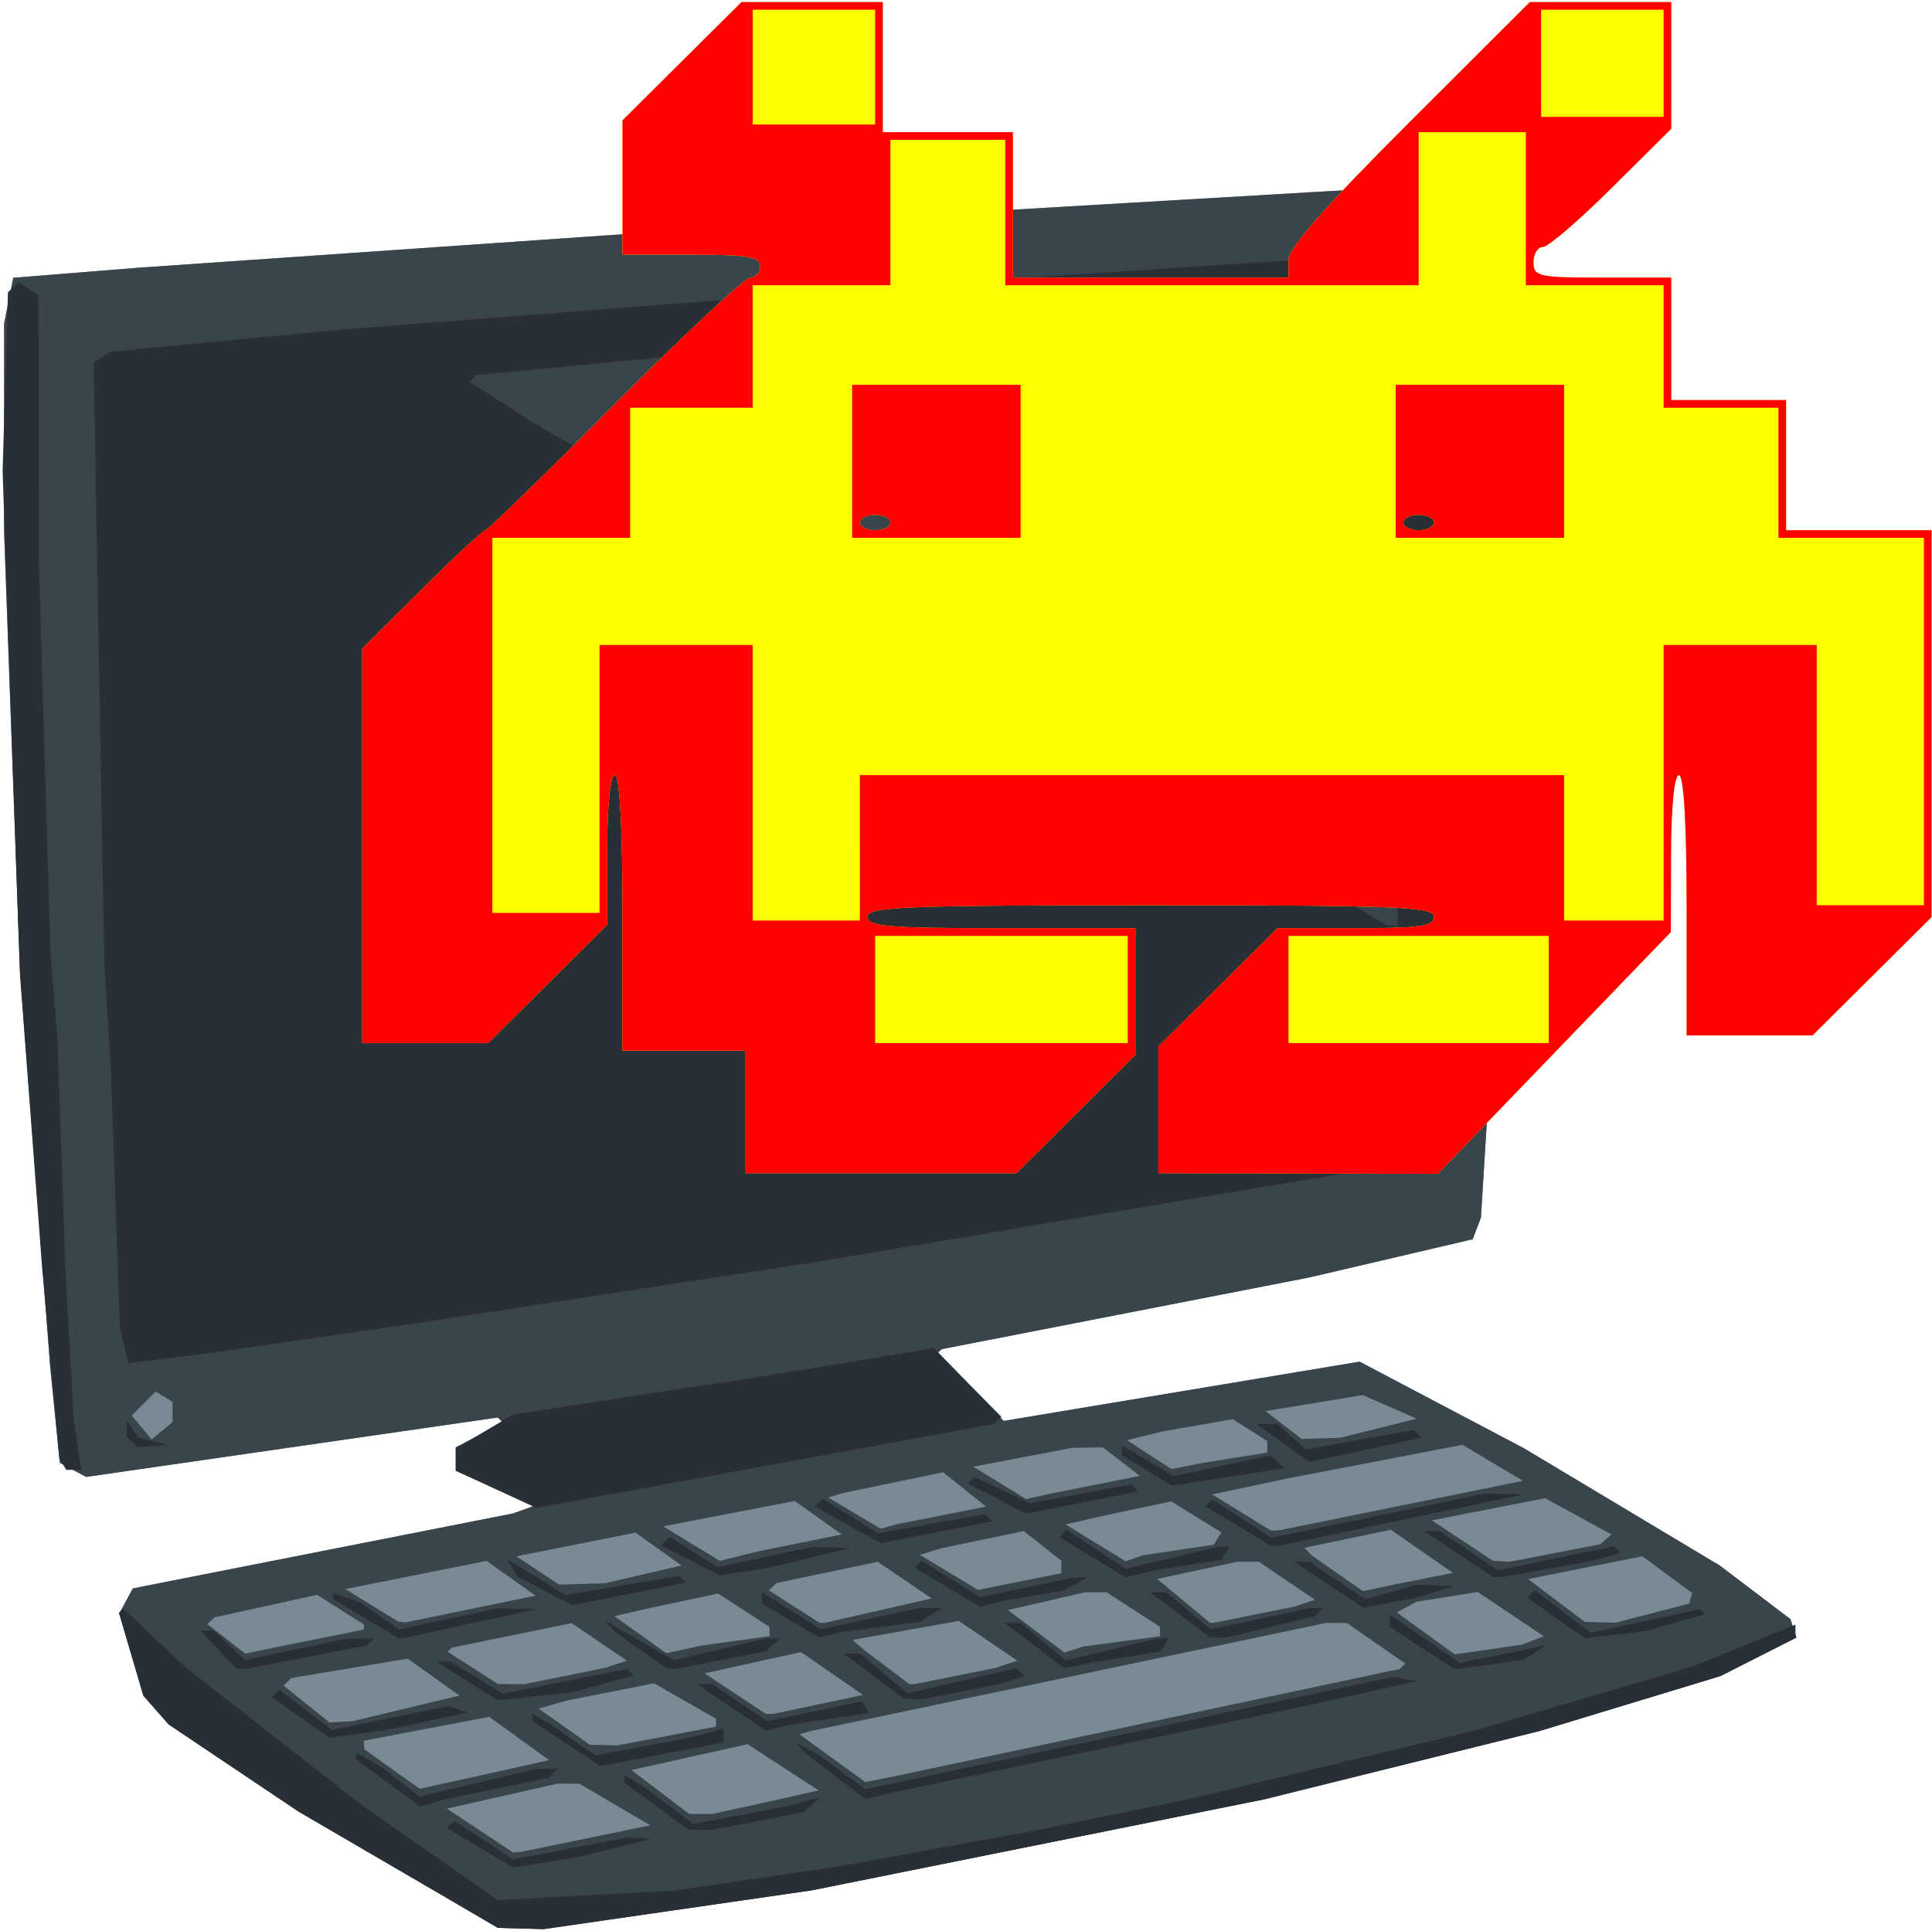 <svg xmlns="http://www.w3.org/2000/svg" width="252.374" height="252.252" xmlns:v="https://vecta.io/nano"><path d="M61.536 249.816l-3.5-2.05-19-11.074-17-11.406-3.305-3.755-3.151-10.714 1.766-3.3 49.69-9.798 2.815-1.022-10.315-4.552v-3.062l6.186-3.199-.695-.695-53.769 7.764-3.438-1.84-1.271-12.582-3.96-52-2.052-57-.002-27.25 1.198-5.991 16.302-1.311 84-5.807 93.206-5.468 3.59 1.378-1.347 48.449-1.96 52-2.072 33.553-1.081 2.818-21.336 4.991-48 9.363-.488.43 8.573 8.947 46.481-7.74 21.434 11.294 25.625 15.344 9.225 7 .784 2.399-9.934 5.034-23.699 7.199-36 8.928-59 11.869-35 5.062-6-.158-3.5-2.05z" fill="#798a94"/><path d="M61.536 249.816l-3.5-2.05-19-11.074-17-11.406-3.305-3.755-3.151-10.714 1.766-3.3 49.69-9.798 2.815-1.022-10.315-4.552v-3.062l6.186-3.199-.695-.695-53.769 7.764-3.438-1.84-1.271-12.582-3.96-52-2.052-57-.002-27.25 1.198-5.991 16.302-1.311 84-5.807 93.206-5.468 3.59 1.378-1.347 48.449-1.96 52-2.072 33.553-1.081 2.818-21.336 4.991-48 9.363-.488.43 8.573 8.947 46.481-7.74 21.434 11.294 25.625 15.344 9.225 7 .784 2.399-9.934 5.034-23.699 7.199-36 8.928-59 11.869-35 5.062-6-.158-3.5-2.05zm14.957-9.614l8.457-1.738-9.27-5.432h-2.899l-14.397 3.251 8.652 5.74 1-.083 8.457-1.738zm21.043-4.203l4.5-.984 4.882-1.118-9.267-6.028-15.182 3.378 7.567 5.729 3 .006 4.5-.984zm-28.158-5.526l2.342-.526-7.807-5.655-16.377 3.121.051 1.118 7.244 5.164 12.204-2.697 2.342-.526zm80.575-5.448l32.917-6.994.702-.702-7.644-5.297h-2.724l-67.168 14.09-1.617.448 8.617 6.242 4-.792zm-62.891 1.778l6.474-1.228-.015-1.044-8.089-4.62-11.395 2.258-3.669 1.051 6.669 4.714 3.553.098 6.474-1.228zm-34.037-3.615l6.989-1.68-6.766-4.818-15.212 2.54-1 .981 6 4.811 3-.153 6.989-1.68zm53.856-.519l5.845-1.234-8.082-5.601-12.609 2.775 8 5.304 1-.01 5.845-1.234zm-33.144-3.704l5.299-1.066 2.856-.941-7.224-4.909-15.631 3.204-.584.529 6.584 4.216 3.402.034 5.299-1.066zm51 0l5.299-1.066 2.856-.942-7.645-5.195-13.896 2.483 1.685 1.443 5.77 4.342h.632zm-82.951-4.921l5.75-1.155v-.662l-6.121-3.875-13.379 2.948-.97.868 4.97 3.872 4-.841zm54.251.332l4.499-.617-.025-1.228-6.713-4.346-8.762 1.863-4.784 1.093 6.784 4.842 4.501-.99 4.499-.617zm50.487.062l5.012-.665-.025-1.242-6.947-4.5h-2.875l-10.019 2.313 7.366 5.552 2.476-.792 5.012-.665zm53.706-.12l1.438-.552-8.632-5.78-8 1.27-2.58 1.399 7.58 5.473 8.756-1.258zm-138.736-4.117l8.458-1.738-6.384-4.546-18.457 3.681 6.926 4.267 1 .074 8.458-1.738zm53.18.23l7.033-1.6-7.055-4.794-13.228 2.773-.971.971 6.584 4.216.303.017.303.017 7.033-1.6zm49.063.533l5.299-1.066 2.737-.896-7.326-4.972h-2.813l-10.473 2.246 6.874 5.7.402.054zm52.109-.22l4.81-1.247.381-1.384-6.495-4.792-14.94 2.973 7.434 5.6 4 .098 4.809-1.247zm-77.208-6.03l.002-.815-4.926-3.875-10.677 2.234-2.894.86 7.607 4.591 10.887-2.181.002-.815zm47.283 1.541l3.885-.766-8.124-5.63-11.303 2.347 1.065 1.065 6.593 4.608 4-.856zm-101.888-.577l4.997-1.16-6.024-4.289-15.567 3.098 5.598 3.691 6-.179 4.997-1.16zm20.463-4.111l5.459-1.103-6.139-4.371-17.194 3.315 7.414 4.509 5-1.247zm49.425.928l4.64-.696.988-1.598-6.567-4.058-8.946 1.904-4.837 1.106 7.837 4.822 2.244-.784zm49.199.394l5.917-1.141 1.462-1.28-8.672-4.737-14.791 2.891 8 5.291 2.166.118 5.917-1.141zm-80.192-4.9l5.891-1.159-5.623-4.484-13.158 2.722-1.844.577 6.844 4.069 2-.566zm60.057-1.291l15.947-3.237-7.895-4.707-23 4.425-9.696 2.06 7.696 4.73 1-.033 15.947-3.237zm-40.016-2.707l5.932-1.177-4.863-3.738-4 .079-12.898 2.46 6.898 4.229 3-.674 5.932-1.178zm18.318-3.54l4.25-.676v-1.514l-4.5-2.854-9 1.569-4.838 1.177 5.838 3.777 4-.804zm-138.75-5.983v-1.319l-2.192-1.355-3.136 3.136 2.594 3.125 2.735-2.27zm157.5 2.121l5-1.25-7-3.082-12.735 2.089 4.735 3.642 5-.148 5-1.25z" fill="#39454b"/><path d="M61.536 249.816l-3.5-2.05-19-11.074-17-11.406-3.305-3.755-3.188-10.84.547-.547 7.947 7.508 23.109 18.103 17.891 12.492 22.992-1.252 21.008-3.082 27-4.915 20-4.124 36.699-8.83 28.299-8.3 13.502-5.495v1.748l-9.801 4.967-23.699 7.199-36 8.928-59 11.869-35 5.062-6-.158-3.5-2.05zm1.173-8.409l-4.311-2.571.954-.954 7.684 5.043 15-2.891 3 .219-10 2.448-8.016 1.277zm23.024-5.462l-4.197-3.087v-.945l2.5 1.476 6.524 4.897 12.476-2.37 4-1.111-2 1.943-11.834 2.282H89.93zm-34.995-2.997l-4.202-3.09v-.897l3.5 2.013 4.738 3.745 15.262-3.62 2.833-.068-1.221 1.221-13.613 2.829-3.097.957zm58.415-.885l-3.883-2.965-1.234-1.388 3 1.616 6.005 4.429 68.995-14.684 3 .567-15 3.341-52.15 10.926-4.85 1.123zm-35.179-4.281l-4.438-2.94v-.93l2.5 1.446 5.734 3.975 12.266-2.309 4.5-1.227v1.851l-16.124 3.073zm-34.707-3.409l-3.769-2.638.983-.983 6.904 5.266 15.188-3.141 2.462.852L50.582 226l-7.546 1.012zm56.269-1.316l-4.5-3.018 2.036-.008 7.104 4.827 12.392-2.586.948 1.535-9.48 1.368-4 .9-4.5-3.018zm-34.5-3.438l-4-2.526 1.764-.062 6.885 4.255 16.192-3.248.847.847-7.688 2.156-10 1.104-4-2.526zm53.101-.657l-3.899-2.932h2.144l6.137 5.164 14.268-3.245 1.034 1.034-2.786.915-10.598 2.132-2.402-.137-3.899-2.932zm-85.601-3.432l-2.349-2.5h1.72l4.129 3.864 13-2.794 3.833-.07-.963.963-15.871 3.037h-1.151zm55.203.071l-3.297-2.331-1.407-1.533 9 5.165 12-2.841 1.9-.031-1.9 1.718-11.834 2.282-1.166-.098-3.297-2.331zm51.398-.615l-3.899-2.956h2.144l5.82 4.897 11.834-2.826 1.618-.071-1.074 1.737-8.544 1.358-4 .816-3.899-2.956zm50.656.322l-4.243-2.778-.014-1.596 9.173 6.311 5.593-1.119 5.733-1.223-3 1.936-9 1.246-4.243-2.778zm-138.007-3.844l-4.25-2.547v-.824l3.5 1.263 5.083 3.514 12.917-2.769 5 .133-17 3.705-1 .073zm55.51.263l-3.74-2.197-.02-1.525 7.675 4.845 12.825-2.75 3-.04-2.904 1.837-10.096 1.277-3 .749-3.74-2.197zm50.842-.765l-3.899-2.932h2.144l5.748 4.837 12.905-2.766 1.833-.07-1.134 1.134-11.699 2.795-2-.066-3.899-2.932zm49.13.419l-3.769-2.647.983-.983 7.299 5.567 14.256-3.082.688.648-7.688 2.189-8 .954zm-132.051-3.51l-3.551-1.822-1.484-2.401 7.643 4.723 14.885-2.501.874.874-14.816 2.948zm52.528-.514l-4.291-2.578.893-.893 7.689 4.781 12-2.549 2-.026-3 1.683-8 1.363-3 .798-4.291-2.578zm49.791-.328l-4.5-2.99 2.036-.008 7.245 4.923 6.706-1.923 5.013.172-5 1.516-7 1.301-4.5-2.99zm-83.349-3.174l-3.839-1.97 1.105-1.105 6.261 3.964 12.322-2.645 5 .151-10 2.444-7.01 1.129zm52.531-.407l-4.319-2.614.954-.954 7.685 5.085 11.999-2.864 1.618-.071-1.074 1.737-8.544 1.358-4 .936-4.319-2.614zm47.819-.418l-4.5-2.991 2.036-.008 7.548 5.129 15.229-3.149.838.838-3.651 1.071-11.867 2.112-.566-.004-.566-.005zm-79.809-3.819l-4.309-2.396 1.013-1.013 7.302 4.513 13.931-2.49.919.919-14.547 2.864zm51.018.154l-4.291-2.587.898-.898 7.684 5.02 28-5.785 5 .115-32 6.704-1 .018-4.291-2.587zm-31.516-3.589l-3.807-1.966.866-.866 7.21 3.438 13.277-2.446.919.919-11.659 2.312-3 .575zm-65.443-1.209l-5.25-2.425v-2.916l7.489-4.419 18.011-2.782 13-1.958 23.921-3.942 8.845 8.971-.93.93-59.835 10.964zm85-2.49l-3.25-2.018v-1.227l6.774 3.997 12.726-2.671 1.692 1.663-8.692 1.34-6 .934zm-141.584-.798l-.452-.75-2.257-25-2.871-38-2.283-66 .697-23.339 1.35-1.345 2.65 1.683.037 35 1.524 51 .895 11 1.083 31 1.056 19 .996 6.5H8.654zm159.362-2.774l-3.472-2.476h2.786l3.667 3.319 14.119-2.523 1.009 1.009-14.638 3.147zm-150.362-.142l-.667-.667.031-2.167 1.469 2.269 4 .999-4.167.232-.667-.667zm-.991-12.564l-.551-2.269-1.187-34-.857-14-1.378-78.198 2.253-1.393 30.374-2.91 76.169-5.898 66.41-4.35 3.407 1.307-1.351 57.441-2.158 48-1.307 12-80 13.438-52 7.951-27 3.904-10.273 1.246zm166.337-55.019l.012-.25 1.295-80.5h-11.526l-29.293 2.051-40 2.999-40.8 3.917-.883.883 7.684 4.957 54 31.489 22.742 13.203 35.258 21.301 1.5.199.012-.25z" fill="#282f35"/><path d="M97.317 145.267v-8h-16v-18c0-11.333-.37-18-1-18-.598 0-1 3.924-1 9.773v9.773l-15.544 15.453H47.317V84.72l7.772-7.727c4.275-4.25 8.019-7.727 8.32-7.727s7.923-7.425 16.938-16.5 16.971-16.5 17.68-16.5 1.29-.675 1.29-1.5c0-1.222-1.667-1.5-9-1.5h-9V15.72L96.861.267h18.456v17h17v19h36v-2.262c0-1.588 4.698-6.953 15.761-18L199.84.267h18.477v16.547l-7.772 7.727c-4.275 4.25-8.325 7.727-9 7.727s-1.228.9-1.228 2c0 1.852.667 2 9 2h9v16h15v17h19v50.547l-15.544 15.453h-16.456v-17c0-10.667-.373-17-1-17-.6 0-1.012 4.103-1.029 10.25l-.029 10.25-30.442 31.581-36.5-.081V136.72l15.544-15.453h10.228c8.425 0 10.228-.264 10.228-1.5 0-1.306-4.778-1.5-37-1.5s-37 .194-37 1.5c0 1.276 2.611 1.5 17.5 1.5h17.5v16.547l-15.544 15.453H97.317zm19-77c0-.55-.9-1-2-1s-2 .45-2 1 .9 1 2 1 2-.45 2-1zm71 0c0-.55-.9-1-2-1s-2 .45-2 1 .9 1 2 1 2-.45 2-1z" fill="#fefe00"/><path d="M97.317 145.267v-8h-16v-18c0-11.333-.37-18-1-18-.598 0-1 3.924-1 9.773v9.773l-15.544 15.453H47.317V84.72l7.772-7.727c4.275-4.25 8.019-7.727 8.32-7.727s7.923-7.425 16.938-16.5 16.971-16.5 17.68-16.5 1.29-.675 1.29-1.5c0-1.222-1.667-1.5-9-1.5h-9V15.72L96.861.267h18.456v17h17v19h36v-2.262c0-1.588 4.698-6.953 15.761-18L199.84.267h18.477v16.547l-7.772 7.727c-4.275 4.25-8.325 7.727-9 7.727s-1.228.9-1.228 2c0 1.852.667 2 9 2h9v16h15v17h19v50.547l-15.544 15.453h-16.456v-17c0-10.667-.373-17-1-17-.6 0-1.012 4.103-1.029 10.25l-.029 10.25-30.442 31.581-36.5-.081V136.72l15.544-15.453h10.228c8.425 0 10.228-.264 10.228-1.5 0-1.306-4.778-1.5-37-1.5s-37 .194-37 1.5c0 1.276 2.611 1.5 17.5 1.5h17.5v16.547l-15.544 15.453H97.317zm50-16v-7h-33v14h33zm55 0v-7h-34v14h34zm-90-18.5v-9.5h92v19h13v-36h20v34h14v-48h-19v-17h-15v-16h-18v-20h-14v20h-54v-19h-15v19h-18v16h-16v17h-18v49h14v-35h20v36h14zm-1-50.5v-10h22v20h-22zm5 8c0-.55-.9-1-2-1s-2 .45-2 1 .9 1 2 1 2-.45 2-1zm66-8v-10h22v20h-22zm5 8c0-.55-.9-1-2-1s-2 .45-2 1 .9 1 2 1 2-.45 2-1zm-73-59.5v-7.5h-16v15h16zm103-.5v-7h-16v14h16z" fill="red"/></svg>